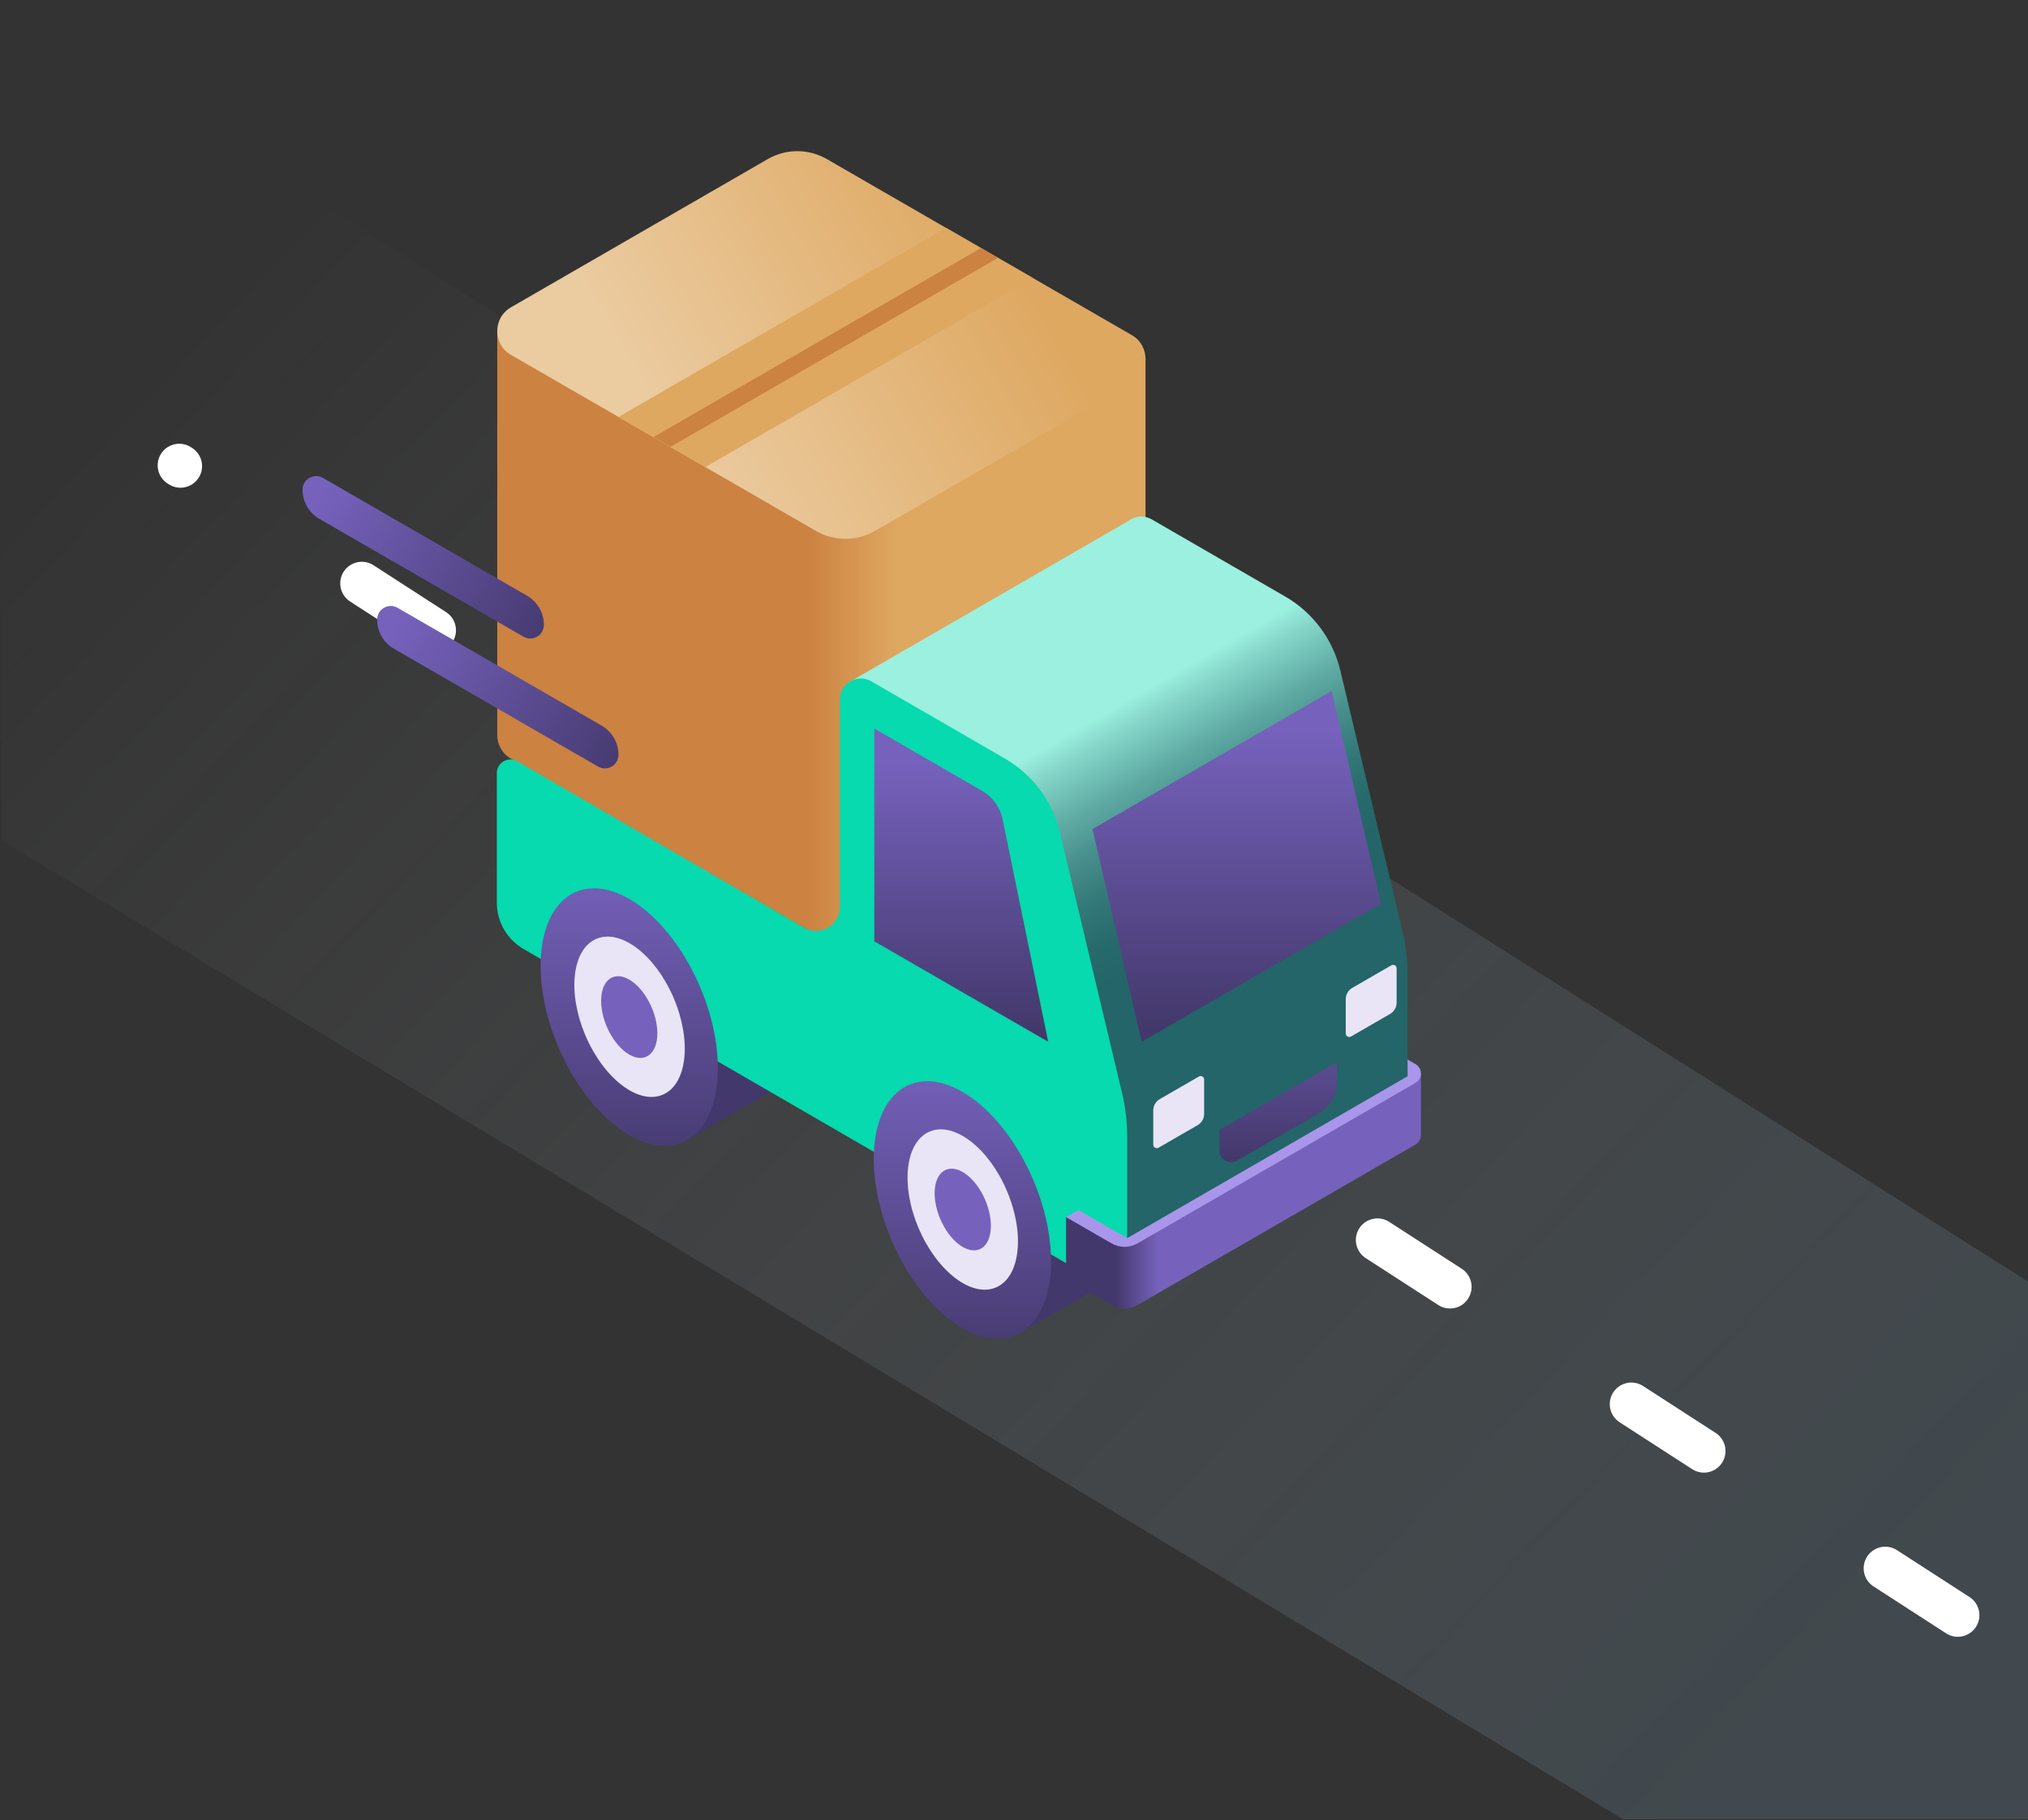 <svg width="939" height="843" viewBox="0 0 939 843" fill="none" xmlns="http://www.w3.org/2000/svg">
<rect x="0" y="0" width="939" height="843" fill="#333333" stroke="none"/>
<path d="M751.5 842.5L0.5 389V0.5L939 593.5V842.5H751.5Z" fill="url(#paint0_linear)" fill-opacity="0.2"/>
<path d="M906.5 748L83 215.5" stroke="white" stroke-width="20" stroke-linecap="round" stroke-linejoin="round" stroke-dasharray="40 100"/>
<path d="M264.008 414.421L302.997 392.004L302.998 392.007C310.106 388.241 319.237 388.777 329.199 394.528C351.865 407.614 370.239 442.721 370.239 472.942C370.239 489.557 364.678 501.219 355.91 506.193L355.916 506.207L318.482 527.757L264.008 414.421Z" fill="url(#paint1_linear)"/>
<path d="M418.267 503.767L457.256 481.349L457.257 481.353C464.365 477.587 473.496 478.123 483.458 483.874C506.123 496.96 524.498 532.067 524.498 562.288C524.498 578.903 518.937 590.565 510.169 595.539L510.175 595.552L472.741 617.102L418.267 503.767Z" fill="url(#paint2_linear)"/>
<path d="M230.233 340.348V153.331L530.398 166.203V353.219C530.399 357.504 528.279 361.789 524.037 364.238L405.128 432.889C396.672 437.772 386.252 437.772 377.796 432.889L236.593 351.366C232.353 348.919 230.233 344.633 230.233 340.348V340.348Z" fill="url(#paint3_linear)"/>
<path d="M524.037 155.186L382.834 73.662C374.378 68.78 363.958 68.78 355.502 73.662L236.594 142.313C228.111 147.211 228.111 159.452 236.594 164.35L377.796 245.873C386.253 250.756 396.673 250.756 405.129 245.873L524.037 177.222C532.519 172.325 532.519 160.082 524.037 155.186V155.186Z" fill="url(#paint4_linear)"/>
<path d="M478.254 128.752L326.596 216.312L286.366 193.085L438.024 105.525L478.254 128.752Z" fill="#DEA861"/>
<path d="M454.209 114.857L302.551 202.418L310.431 206.967L462.09 119.408L454.209 114.857Z" fill="#CC8241"/>
<path d="M649.336 431.03L620.584 310.491C617.139 296.049 607.903 283.66 595.045 276.237L533.248 240.514C529.545 238.376 525.32 239 522.378 241.319L414.355 303.686L392.694 316.192L518.061 591.289L645.208 517.882C646.096 517.517 646.932 517.035 647.691 516.447C650.102 514.583 651.733 511.673 651.733 508.193V451.409C651.733 444.546 650.928 437.706 649.336 431.03Z" fill="url(#paint5_linear)"/>
<path d="M536.999 508.998L555.11 498.542C556.189 497.919 557.537 498.698 557.537 499.944V515.842C557.537 517.996 556.388 519.988 554.521 521.066L536.411 531.521C535.331 532.144 533.983 531.365 533.983 530.119V514.222C533.984 512.067 535.134 510.076 536.999 508.998Z" fill="#E9E5F6"/>
<path d="M626.119 457.494L644.229 447.039C645.309 446.416 646.657 447.195 646.657 448.441V464.338C646.657 466.493 645.507 468.485 643.64 469.562L625.53 480.017C624.451 480.641 623.102 479.862 623.102 478.616V462.718C623.102 460.563 624.252 458.572 626.119 457.494Z" fill="#E9E5F6"/>
<path d="M388.862 420.061V323.917C388.862 316.449 396.946 311.781 403.414 315.516L465.211 351.238C478.069 358.662 487.305 371.05 490.75 385.492L519.502 506.031C521.094 512.707 521.898 519.547 521.898 526.41V583.194C521.898 591.248 513.18 596.281 506.205 592.255L242.436 439.496C234.764 435.067 230.038 426.881 230.038 418.022V358.008C230.038 353.161 235.286 350.132 239.483 352.555L372.284 429.609C379.643 433.879 388.862 428.569 388.862 420.061Z" fill="#06DAAE"/>
<path d="M404.825 435.925V337.39L454.698 366.229C459.63 369.076 463.107 373.9 464.25 379.479L485.339 482.455L404.825 435.925Z" fill="url(#paint6_linear)"/>
<path d="M616.609 320L505.853 383.945L528.616 482.454L639.373 418.509L616.609 320Z" fill="url(#paint7_linear)"/>
<path d="M404.568 536.661C404.568 506.44 422.942 492.549 445.607 505.635C468.273 518.722 486.647 553.828 486.647 584.049C486.647 614.27 468.272 628.161 445.607 615.075C422.941 601.989 404.568 566.882 404.568 536.661Z" fill="url(#paint8_linear)"/>
<path d="M461.155 596.223C472.431 591.419 474.687 571.366 466.194 551.435C457.702 531.503 441.676 519.24 430.4 524.045C419.125 528.85 416.868 548.902 425.361 568.833C433.853 588.765 449.879 601.028 461.155 596.223Z" fill="#E9E5F6"/>
<path d="M453.612 578.518C459.356 576.07 460.506 565.854 456.179 555.7C451.853 545.546 443.688 539.298 437.943 541.746C432.199 544.194 431.049 554.41 435.376 564.564C439.702 574.718 447.867 580.966 453.612 578.518Z" fill="#7662BD"/>
<path d="M250.309 447.315C250.309 417.094 268.683 403.203 291.348 416.289C314.014 429.376 332.388 464.483 332.388 494.703C332.388 524.924 314.013 538.815 291.348 525.729C268.682 512.644 250.309 477.536 250.309 447.315Z" fill="url(#paint9_linear)"/>
<path d="M306.878 506.962C318.154 502.158 320.411 482.105 311.918 462.174C303.425 442.242 287.4 429.98 276.124 434.784C264.848 439.589 262.592 459.641 271.084 479.573C279.577 499.504 295.602 511.767 306.878 506.962Z" fill="#E9E5F6"/>
<path d="M278.331 463.494C278.331 453.908 284.158 449.502 291.348 453.653C298.538 457.804 304.366 468.939 304.366 478.525C304.366 488.112 298.537 492.517 291.348 488.366C284.158 484.216 278.331 473.08 278.331 463.494Z" fill="#7662BD"/>
<path d="M651.372 502.506L518.158 575.444L493.606 563.644V592.201L514.669 604.362C518.387 606.508 522.968 606.508 526.686 604.362L655.399 530.049C657.075 529.082 657.911 527.389 657.911 525.696V497.139L651.372 502.506Z" fill="url(#paint10_linear)"/>
<path d="M499.304 560.355L521.898 573.399L651.733 498.439V490.671L655.399 492.787C658.749 494.721 658.749 499.558 655.399 501.491L526.686 575.803C522.968 577.95 518.387 577.95 514.669 575.803L493.606 563.643L499.304 560.355Z" fill="#A996EB"/>
<path d="M564.6 523.278L619.046 491.844V501.181C619.046 507.114 615.882 512.596 610.742 515.562L572.778 537.481C569.143 539.58 564.599 536.956 564.599 532.758V523.278H564.6Z" fill="url(#paint11_linear)"/>
<path d="M149.548 221.327L244.027 275.875C248.854 278.663 251.828 283.814 251.828 289.388C251.828 294.242 246.573 297.277 242.368 294.849L147.89 240.301C143.062 237.514 140.089 232.363 140.089 226.789C140.089 221.934 145.344 218.9 149.548 221.327Z" fill="url(#paint12_linear)"/>
<path d="M184.085 281.483L278.564 336.03C283.391 338.818 286.365 343.969 286.365 349.543C286.365 354.397 281.11 357.432 276.905 355.004L182.427 300.455C177.599 297.668 174.626 292.517 174.626 286.943C174.626 282.089 179.881 279.055 184.085 281.483V281.483Z" fill="url(#paint13_linear)"/>
<defs>
<linearGradient id="paint0_linear" x1="720.5" y1="945.5" x2="-9.5" y2="253" gradientUnits="userSpaceOnUse">
<stop stop-color="#78A1BB"/>
<stop offset="1" stop-color="white" stop-opacity="0"/>
</linearGradient>
<linearGradient id="paint1_linear" x1="321.049" y1="447.475" x2="304.175" y2="418.248" gradientUnits="userSpaceOnUse">
<stop stop-color="#43386B"/>
<stop offset="1" stop-color="#7662BD"/>
</linearGradient>
<linearGradient id="paint2_linear" x1="475.308" y1="536.82" x2="458.434" y2="507.594" gradientUnits="userSpaceOnUse">
<stop stop-color="#43386B"/>
<stop offset="1" stop-color="#7662BD"/>
</linearGradient>
<linearGradient id="paint3_linear" x1="415.455" y1="294.942" x2="374.222" y2="294.942" gradientUnits="userSpaceOnUse">
<stop stop-color="#DEA861"/>
<stop offset="1" stop-color="#CC8241"/>
</linearGradient>
<linearGradient id="paint4_linear" x1="463.882" y1="111.521" x2="309.465" y2="200.673" gradientUnits="userSpaceOnUse">
<stop stop-color="#DEA861"/>
<stop offset="1" stop-color="#EBCBA0"/>
</linearGradient>
<linearGradient id="paint5_linear" x1="558.455" y1="429.818" x2="503.537" y2="334.696" gradientUnits="userSpaceOnUse">
<stop stop-color="#236568"/>
<stop offset="0.152" stop-color="#276A6C"/>
<stop offset="0.325" stop-color="#337878"/>
<stop offset="0.509" stop-color="#478E8C"/>
<stop offset="0.701" stop-color="#62AFA7"/>
<stop offset="0.897" stop-color="#86D7CA"/>
<stop offset="1" stop-color="#9BF0DF"/>
</linearGradient>
<linearGradient id="paint6_linear" x1="445.083" y1="477.417" x2="445.083" y2="352.884" gradientUnits="userSpaceOnUse">
<stop stop-color="#43386B"/>
<stop offset="1" stop-color="#7662BD"/>
</linearGradient>
<linearGradient id="paint7_linear" x1="572.613" y1="476.813" x2="572.613" y2="337.352" gradientUnits="userSpaceOnUse">
<stop stop-color="#43386B"/>
<stop offset="1" stop-color="#7662BD"/>
</linearGradient>
<linearGradient id="paint8_linear" x1="445.607" y1="636.838" x2="445.607" y2="488.759" gradientUnits="userSpaceOnUse">
<stop stop-color="#43386B"/>
<stop offset="1" stop-color="#7662BD"/>
</linearGradient>
<linearGradient id="paint9_linear" x1="291.348" y1="547.492" x2="291.348" y2="399.415" gradientUnits="userSpaceOnUse">
<stop stop-color="#43386B"/>
<stop offset="1" stop-color="#7662BD"/>
</linearGradient>
<linearGradient id="paint10_linear" x1="516.644" y1="551.556" x2="536.461" y2="551.556" gradientUnits="userSpaceOnUse">
<stop stop-color="#43386B"/>
<stop offset="1" stop-color="#7662BD"/>
</linearGradient>
<linearGradient id="paint11_linear" x1="591.823" y1="536.609" x2="591.823" y2="496.797" gradientUnits="userSpaceOnUse">
<stop stop-color="#43386B"/>
<stop offset="1" stop-color="#594A8E"/>
</linearGradient>
<linearGradient id="paint12_linear" x1="260.29" y1="297.677" x2="148.044" y2="228.602" gradientUnits="userSpaceOnUse">
<stop stop-color="#43386B"/>
<stop offset="1" stop-color="#7662BD"/>
</linearGradient>
<linearGradient id="paint13_linear" x1="294.829" y1="357.832" x2="182.581" y2="288.757" gradientUnits="userSpaceOnUse">
<stop stop-color="#43386B"/>
<stop offset="1" stop-color="#7662BD"/>
</linearGradient>
</defs>
</svg>

